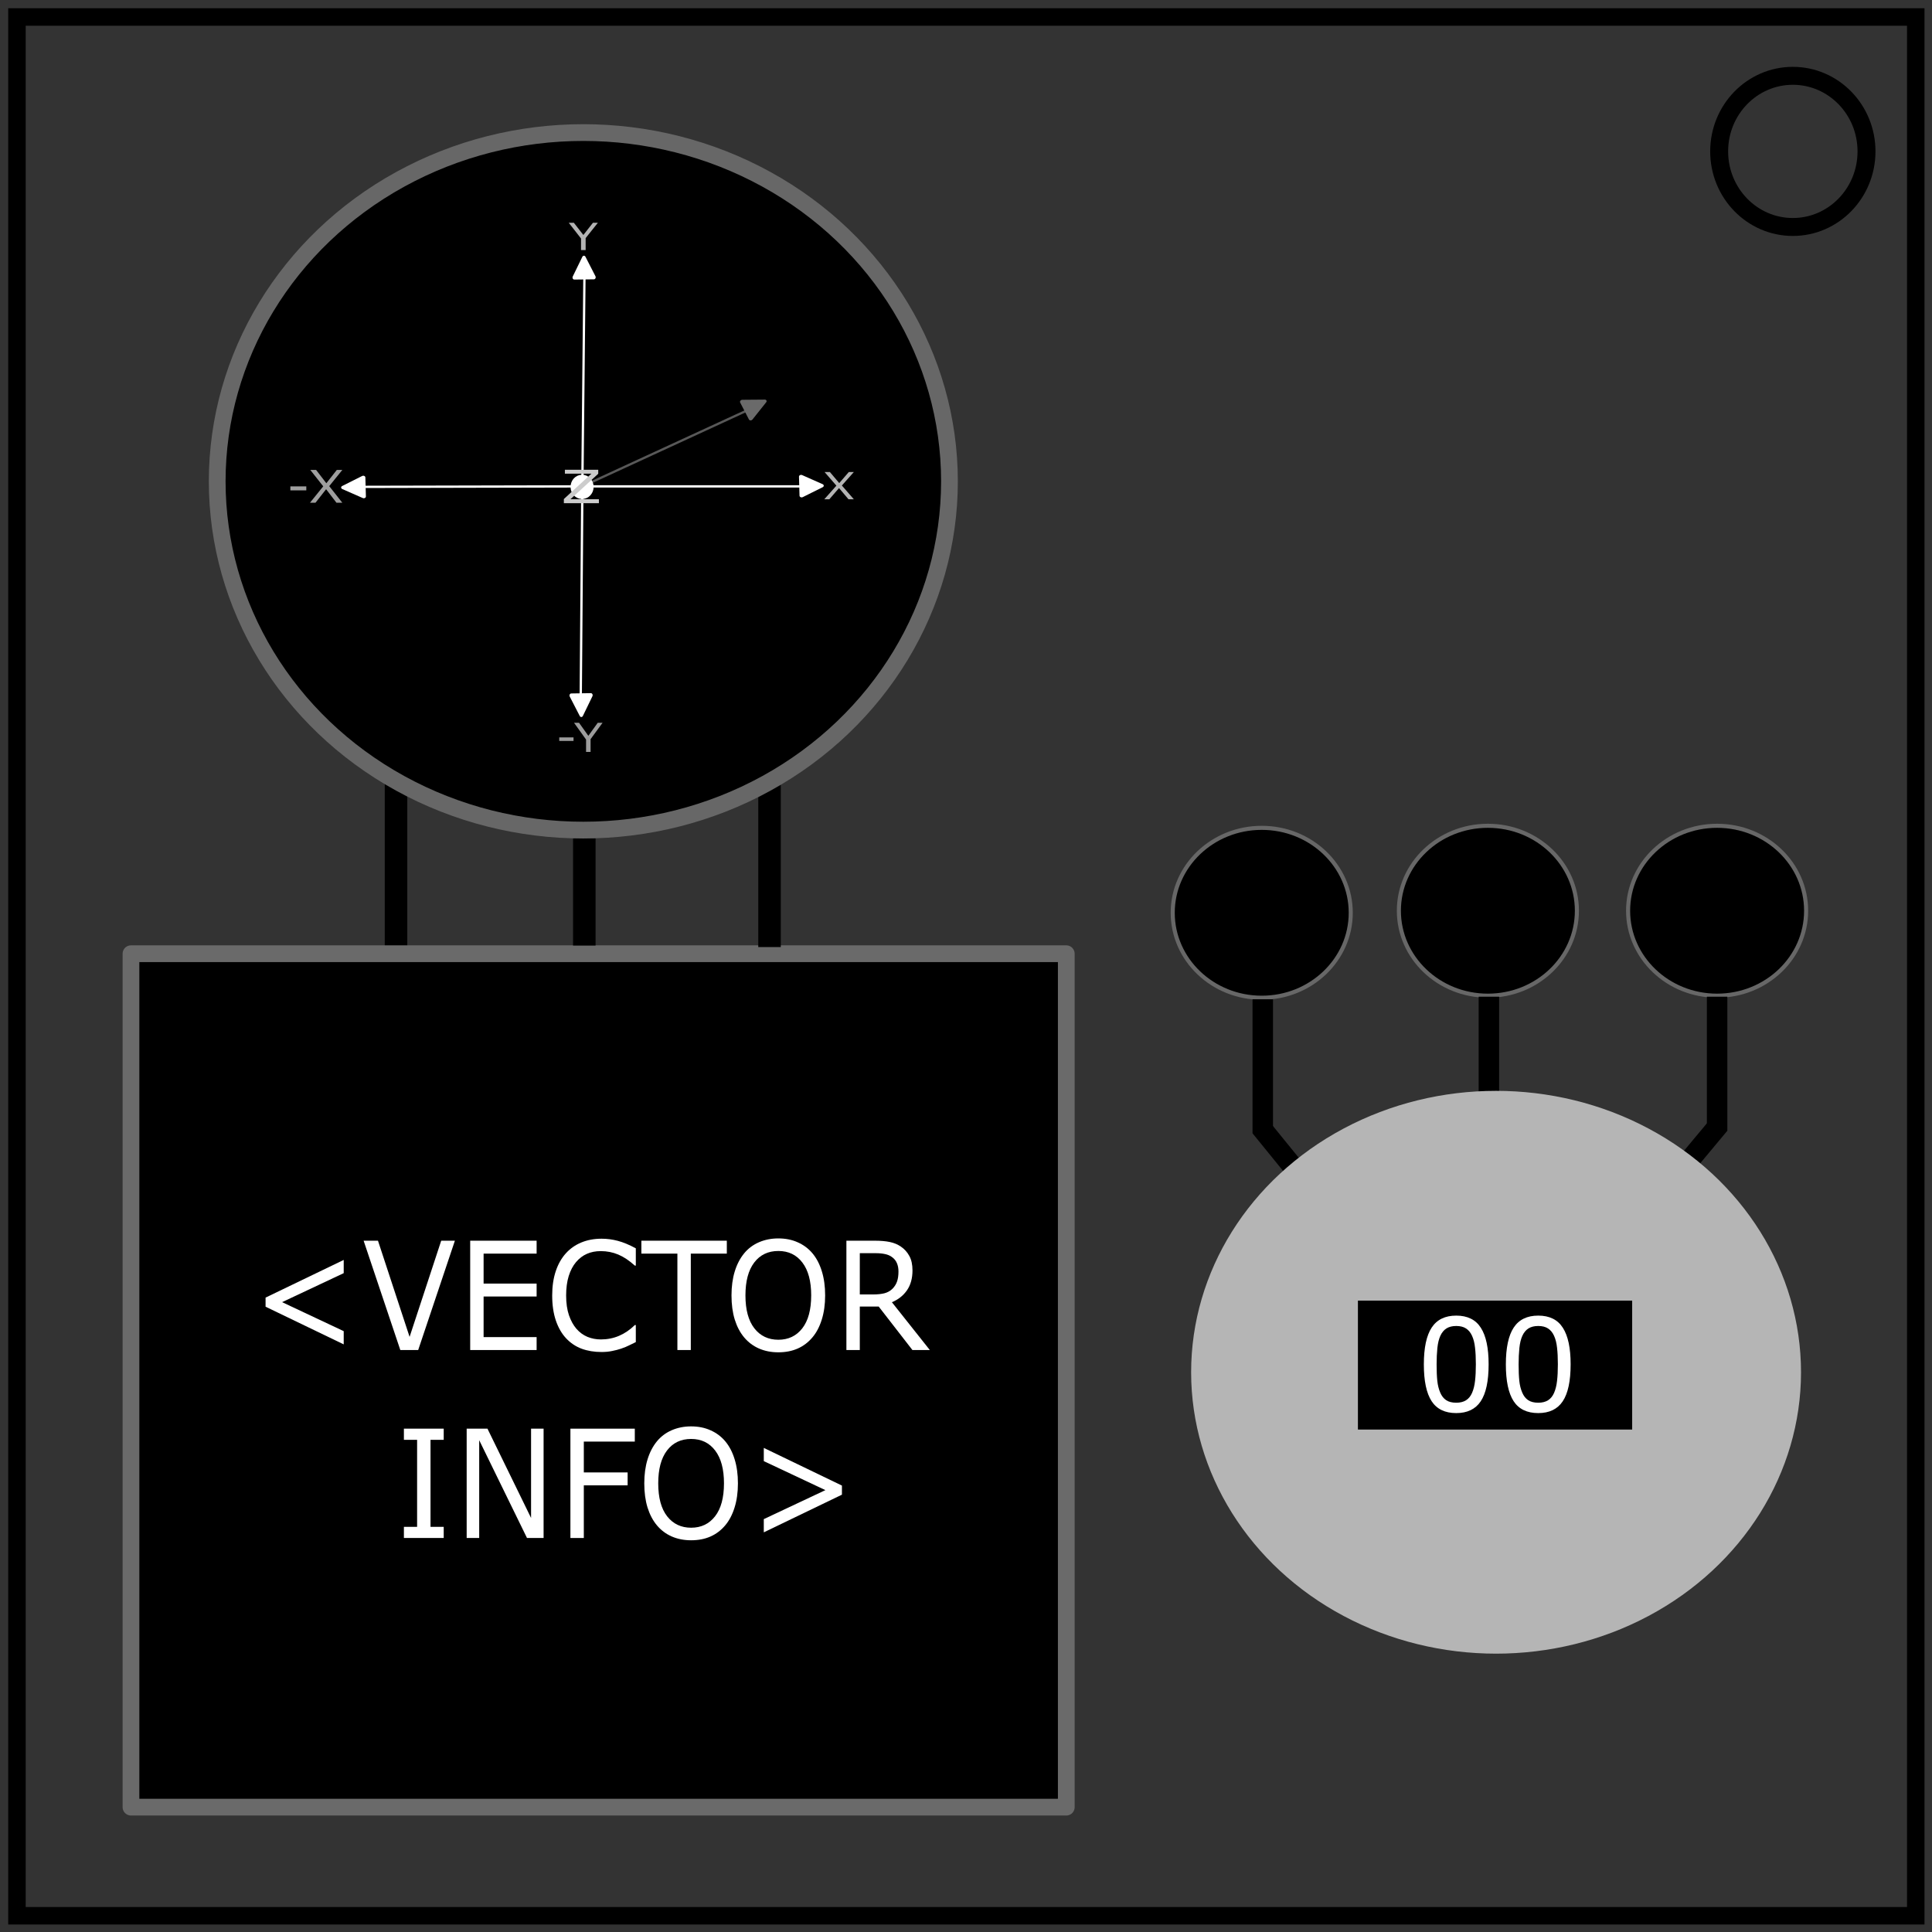 <?xml version="1.0" encoding="UTF-8" standalone="no"?>
<!-- Created with Inkscape (http://www.inkscape.org/) -->

<svg
   xmlns:dc="http://purl.org/dc/elements/1.1/"
   xmlns:cc="http://creativecommons.org/ns#"
   xmlns:rdf="http://www.w3.org/1999/02/22-rdf-syntax-ns#"
   xmlns:svg="http://www.w3.org/2000/svg"
   xmlns="http://www.w3.org/2000/svg"
   xmlns:sodipodi="http://sodipodi.sourceforge.net/DTD/sodipodi-0.dtd"
   xmlns:inkscape="http://www.inkscape.org/namespaces/inkscape"
   version="1.1"
   id="svg2"
   width="600"
   height="600"
   viewBox="0 0 600 600"
   sodipodi:docname="Vectors.svg"
   inkscape:version="0.92.4 (5da689c313, 2019-01-14)">
  <rect x="0" y="0" width="600" height="600" fill="#333333" stroke="none"/>
  <defs
     id="defs6">
    <inkscape:perspective
       sodipodi:type="inkscape:persp3d"
       inkscape:vp_x="0 : 300 : 1"
       inkscape:vp_y="0 : 1000 : 0"
       inkscape:vp_z="600 : 300 : 1"
       inkscape:persp3d-origin="300 : 200 : 1"
       id="perspective818" />
  </defs>
  <sodipodi:namedview
     pagecolor="#ffffff"
     bordercolor="#666666"
     borderopacity="1"
     objecttolerance="10"
     gridtolerance="10"
     guidetolerance="10"
     inkscape:pageopacity="0"
     inkscape:pageshadow="2"
     inkscape:window-width="1920"
     inkscape:window-height="1051"
     id="namedview4"
     showgrid="false"
     inkscape:zoom="3.1466666"
     inkscape:cx="415.50674"
     inkscape:cy="198.69074"
     inkscape:window-x="-9"
     inkscape:window-y="-9"
     inkscape:window-maximized="1"
     inkscape:current-layer="svg2" />
  <rect
     style="fill:none;fill-opacity:1;stroke:#000000;stroke-width:5.429;stroke-miterlimit:4;stroke-dasharray:none;stroke-opacity:1"
     id="rect9"
     width="589.689"
     height="589.68"
     x="5.267"
     y="5.276" />
  <ellipse
     style="fill:none;fill-opacity:1;stroke:#000000;stroke-width:5.571;stroke-miterlimit:4;stroke-dasharray:none;stroke-opacity:1"
     id="path4530"
     cx="556.78"
     cy="47.017"
     rx="22.881"
     ry="23.473" />
  <rect
     style="fill:#000000;fill-opacity:1;stroke:none;stroke-width:6.439;stroke-linecap:butt;stroke-linejoin:round;stroke-miterlimit:4;stroke-dasharray:none;stroke-opacity:1"
     id="rect858-4"
     width="6.992"
     height="51.165"
     x="119.492"
     y="242.638" />
  <rect
     style="fill:#000000;fill-opacity:1;stroke:#6a6a6a;stroke-width:5.2;stroke-linecap:butt;stroke-linejoin:round;stroke-miterlimit:4;stroke-dasharray:none;stroke-opacity:1"
     id="rect907"
     width="290.466"
     height="265.042"
     x="40.678"
     y="296.186" />
  <g
     aria-label="&lt;VECTOR     INFO&gt;"
     transform="scale(0.96,1.041)"
     style="font-style:normal;font-variant:normal;font-weight:normal;font-stretch:normal;font-size:44.861px;line-height:1.25;font-family:sans-serif;-inkscape-font-specification:sans-serif;letter-spacing:0px;word-spacing:0px;fill:#000000;fill-opacity:1;stroke:none;stroke-width:1.122"
     id="text924">
    <path
       d="M 111.19,401.063 85.912,389.826 v -2.716 L 111.19,375.873 v 3.943 l -19.933,8.652 19.933,8.652 z"
       style="fill:#ffffff;fill-opacity:1;stroke-width:1.122"
       id="path837" />
    <path
       d="m 147.157,370.134 -11.872,32.616 h -5.783 l -11.872,-32.616 h 4.644 l 10.229,28.695 10.229,-28.695 z"
       style="fill:#ffffff;fill-opacity:1;stroke-width:1.122"
       id="path839" />
    <path
       d="m 173.596,402.75 h -21.488 v -32.616 h 21.488 v 3.855 h -17.151 v 8.937 h 17.151 v 3.855 h -17.151 v 12.113 h 17.151 z"
       style="fill:#ffffff;fill-opacity:1;stroke-width:1.122"
       id="path841" />
    <path
       d="m 205.686,400.384 q -1.205,0.526 -2.19,0.986 -0.964,0.46 -2.541,0.964 -1.336,0.416 -2.913,0.701 -1.555,0.307 -3.439,0.307 -3.549,0 -6.462,-0.986 -2.891,-1.008 -5.038,-3.132 -2.103,-2.081 -3.286,-5.279 -1.183,-3.22 -1.183,-7.469 0,-4.03 1.139,-7.207 1.139,-3.176 3.286,-5.367 2.081,-2.125 5.016,-3.242 2.957,-1.117 6.549,-1.117 2.629,0 5.235,0.635 2.629,0.635 5.827,2.234 v 5.148 h -0.329 q -2.694,-2.256 -5.345,-3.286 -2.65,-1.03 -5.673,-1.03 -2.475,0 -4.469,0.81 -1.971,0.789 -3.527,2.475 -1.511,1.643 -2.366,4.162 -0.832,2.497 -0.832,5.783 0,3.439 0.92,5.914 0.942,2.475 2.409,4.03 1.533,1.621 3.57,2.41 2.059,0.767 4.337,0.767 3.132,0 5.87,-1.073 2.738,-1.073 5.126,-3.22 h 0.307 z"
       style="fill:#ffffff;fill-opacity:1;stroke-width:1.122"
       id="path843" />
    <path
       d="m 235.126,373.989 h -11.653 v 28.761 h -4.337 V 373.989 h -11.653 v -3.855 h 27.644 z"
       style="fill:#ffffff;fill-opacity:1;stroke-width:1.122"
       id="path845" />
    <path
       d="m 262.814,373.88 q 1.993,2.19 3.045,5.367 1.073,3.176 1.073,7.207 0,4.03 -1.095,7.229 -1.073,3.176 -3.023,5.301 -2.015,2.212 -4.775,3.329 -2.738,1.117 -6.265,1.117 -3.439,0 -6.265,-1.139 -2.804,-1.139 -4.775,-3.308 -1.971,-2.169 -3.045,-5.323 -1.051,-3.154 -1.051,-7.207 0,-3.987 1.051,-7.141 1.051,-3.176 3.067,-5.432 1.928,-2.147 4.775,-3.286 2.87,-1.139 6.243,-1.139 3.505,0 6.287,1.161 2.804,1.139 4.753,3.264 z m -0.394,12.573 q 0,-6.352 -2.848,-9.791 -2.848,-3.461 -7.776,-3.461 -4.972,0 -7.82,3.461 -2.826,3.439 -2.826,9.791 0,6.418 2.891,9.835 2.891,3.395 7.754,3.395 4.863,0 7.732,-3.395 2.891,-3.417 2.891,-9.835 z"
       style="fill:#ffffff;fill-opacity:1;stroke-width:1.122"
       id="path847" />
    <path
       d="m 300.796,402.75 h -5.629 l -10.909,-12.968 h -6.111 v 12.968 h -4.337 v -32.616 h 9.134 q 2.957,0 4.929,0.394 1.971,0.372 3.549,1.358 1.774,1.117 2.76,2.826 1.008,1.687 1.008,4.293 0,3.527 -1.774,5.914 -1.774,2.366 -4.885,3.57 z m -10.142,-23.438 q 0,-1.402 -0.504,-2.475 -0.482,-1.095 -1.621,-1.84 -0.942,-0.635 -2.234,-0.876 -1.292,-0.263 -3.045,-0.263 h -5.104 v 12.31 h 4.381 q 2.059,0 3.592,-0.35 1.533,-0.372 2.607,-1.358 0.986,-0.92 1.446,-2.103 0.482,-1.205 0.482,-3.045 z"
       style="fill:#ffffff;fill-opacity:1;stroke-width:1.122"
       id="path849" />
    <path
       d="m 143.543,458.826 h -12.88 v -3.329 h 4.271 V 429.539 h -4.271 v -3.329 h 12.88 v 3.329 h -4.271 v 25.957 h 4.271 z"
       style="fill:#ffffff;fill-opacity:1;stroke-width:1.122"
       id="path851" />
    <path
       d="m 175.852,458.826 h -5.367 l -15.465,-29.177 v 29.177 h -4.052 V 426.21 h 6.725 l 14.107,26.636 V 426.21 h 4.052 z"
       style="fill:#ffffff;fill-opacity:1;stroke-width:1.122"
       id="path853" />
    <path
       d="m 205.358,430.065 h -16.494 v 9.2 h 14.172 v 3.855 h -14.172 v 15.706 h -4.337 V 426.21 h 20.831 z"
       style="fill:#ffffff;fill-opacity:1;stroke-width:1.122"
       id="path855" />
    <path
       d="m 234.601,429.956 q 1.993,2.19 3.045,5.367 1.073,3.176 1.073,7.207 0,4.03 -1.095,7.229 -1.073,3.176 -3.023,5.301 -2.015,2.212 -4.775,3.329 -2.738,1.117 -6.265,1.117 -3.439,0 -6.265,-1.139 -2.804,-1.139 -4.775,-3.308 -1.971,-2.169 -3.045,-5.323 -1.051,-3.154 -1.051,-7.207 0,-3.987 1.051,-7.141 1.051,-3.176 3.067,-5.432 1.928,-2.147 4.775,-3.286 2.869,-1.139 6.243,-1.139 3.505,0 6.287,1.161 2.804,1.139 4.753,3.264 z m -0.394,12.573 q 0,-6.352 -2.848,-9.791 -2.848,-3.461 -7.776,-3.461 -4.972,0 -7.82,3.461 -2.826,3.439 -2.826,9.791 0,6.418 2.891,9.835 2.891,3.395 7.754,3.395 4.863,0 7.732,-3.395 2.891,-3.417 2.891,-9.835 z"
       style="fill:#ffffff;fill-opacity:1;stroke-width:1.122"
       id="path857" />
    <path
       d="m 272.364,445.902 -25.278,11.237 v -3.943 l 19.933,-8.652 -19.933,-8.652 v -3.943 l 25.278,11.237 z"
       style="fill:#ffffff;fill-opacity:1;stroke-width:1.122"
       id="path859" />
  </g>
  <ellipse
     style="fill:#000000;fill-opacity:1;stroke:#676767;stroke-width:1.265;stroke-linecap:butt;stroke-linejoin:round;stroke-miterlimit:4;stroke-dasharray:none;stroke-opacity:1"
     id="path816-6"
     cx="391.843"
     cy="283.475"
     rx="27.644"
     ry="26.382" />
  <ellipse
     style="fill:#000000;fill-opacity:1;stroke:#676767;stroke-width:1.265;stroke-linecap:butt;stroke-linejoin:round;stroke-miterlimit:4;stroke-dasharray:none;stroke-opacity:1"
     id="path816-6-8"
     cx="462.076"
     cy="282.839"
     rx="27.644"
     ry="26.382" />
  <ellipse
     style="fill:#000000;fill-opacity:1;stroke:#676767;stroke-width:1.265;stroke-linecap:butt;stroke-linejoin:round;stroke-miterlimit:4;stroke-dasharray:none;stroke-opacity:1"
     id="path816-6-2"
     cx="533.263"
     cy="282.839"
     rx="27.644"
     ry="26.382" />
  <rect
     style="fill:#000000;fill-opacity:1;stroke:none;stroke-width:5.2;stroke-linecap:butt;stroke-linejoin:round;stroke-miterlimit:4;stroke-dasharray:none;stroke-opacity:1"
     id="rect858"
     width="6.992"
     height="33.369"
     x="177.966"
     y="260.275" />
  <rect
     style="fill:#000000;fill-opacity:1;stroke:none;stroke-width:6.439;stroke-linecap:butt;stroke-linejoin:round;stroke-miterlimit:4;stroke-dasharray:none;stroke-opacity:1"
     id="rect858-4-6"
     width="6.992"
     height="51.165"
     x="235.487"
     y="242.955" />
  <ellipse
     style="fill:#000000;fill-opacity:1;stroke:#676767;stroke-width:5.2;stroke-linecap:butt;stroke-linejoin:round;stroke-miterlimit:4;stroke-dasharray:none;stroke-opacity:1"
     id="path816"
     cx="181.159"
     cy="149.483"
     rx="113.706"
     ry="108.313" />
  <path
     style="fill:none;stroke:#ffffff;stroke-width:0.717px;stroke-linecap:butt;stroke-linejoin:miter;stroke-opacity:1"
     d="m 181.509,85.032 -0.654,66.015 h 69.994"
     id="path834"
     inkscape:connector-curvature="0" />
  <path
     style="fill:none;stroke:#585858;stroke-width:0.717px;stroke-linecap:butt;stroke-linejoin:miter;stroke-opacity:1"
     d="m 180.855,151.047 52.332,-24.121"
     id="path836"
     inkscape:connector-curvature="0" />
  <path
     sodipodi:type="star"
     style="fill:#ffffff;fill-opacity:1;stroke:#ffffff;stroke-width:5.2;stroke-linecap:butt;stroke-linejoin:round;stroke-miterlimit:4;stroke-dasharray:none;stroke-opacity:1"
     id="path838"
     sodipodi:sides="3"
     sodipodi:cx="118.65012"
     sodipodi:cy="76.860832"
     sodipodi:r1="16.500959"
     sodipodi:r2="8.2504797"
     sodipodi:arg1="0.51238946"
     sodipodi:arg2="1.559587"
     inkscape:flatsided="true"
     inkscape:rounded="0"
     inkscape:randomized="0"
     d="m 133.032,84.951 -28.579,0.32 14.012,-24.91 z"
     inkscape:transform-center-x="-0.019705641"
     inkscape:transform-center-y="-0.99547804"
     transform="matrix(0.213,0,0,0.246,156.108,65.207)" />
  <path
     sodipodi:type="star"
     style="fill:#ffffff;fill-opacity:1;stroke:#ffffff;stroke-width:5.2;stroke-linecap:butt;stroke-linejoin:round;stroke-miterlimit:4;stroke-dasharray:none;stroke-opacity:1"
     id="path838-0"
     sodipodi:sides="3"
     sodipodi:cx="118.65012"
     sodipodi:cy="76.860832"
     sodipodi:r1="16.500959"
     sodipodi:r2="8.2504797"
     sodipodi:arg1="0.51238946"
     sodipodi:arg2="1.559587"
     inkscape:flatsided="true"
     inkscape:rounded="0"
     inkscape:randomized="0"
     d="m 133.032,84.951 -28.579,0.32 14.012,-24.91 z"
     inkscape:transform-center-x="-1.0046896"
     inkscape:transform-center-y="0.047088139"
     transform="matrix(0.003,0.207,-0.254,0.003,270.137,126.137)" />
  <path
     sodipodi:type="star"
     style="fill:#6a6a6a;fill-opacity:1;stroke:#6a6a6a;stroke-width:5.2;stroke-linecap:butt;stroke-linejoin:round;stroke-miterlimit:4;stroke-dasharray:none;stroke-opacity:1"
     id="path838-4"
     sodipodi:sides="3"
     sodipodi:cx="118.65012"
     sodipodi:cy="76.860832"
     sodipodi:r1="16.500959"
     sodipodi:r2="8.2504797"
     sodipodi:arg1="0.51238946"
     sodipodi:arg2="1.559587"
     inkscape:flatsided="true"
     inkscape:rounded="0"
     inkscape:randomized="0"
     d="m 133.032,84.951 -28.579,0.32 14.012,-24.91 z"
     inkscape:transform-center-x="-0.25532682"
     inkscape:transform-center-y="0.87002417"
     transform="matrix(0.093,0.186,-0.228,0.107,240.181,96.165)" />
  <ellipse
     style="fill:#f6f6f6;fill-opacity:1;stroke:#ffffff;stroke-width:3.728;stroke-linecap:butt;stroke-linejoin:round;stroke-miterlimit:4;stroke-dasharray:none;stroke-opacity:1"
     id="path870"
     cx="180.773"
     cy="151.206"
     rx="1.717"
     ry="1.904" />
  <g
     aria-label="X"
     transform="matrix(0.809,0,0,0.635,93.007,16.744)"
     style="font-style:normal;font-variant:normal;font-weight:normal;font-stretch:normal;font-size:18.353px;line-height:1.25;font-family:serif;-inkscape-font-specification:serif;letter-spacing:0px;word-spacing:0px;fill:#b3b3b3;fill-opacity:1;stroke:none;stroke-width:0.459"
     id="text881">
    <path
       d="m 212.819,204.478 -4.606,6.595 4.597,6.748 h -2.052 l -3.638,-5.493 -3.728,5.493 h -1.936 l 4.651,-6.667 -4.543,-6.676 h 2.043 l 3.593,5.422 3.674,-5.422 z"
       style="font-style:normal;font-variant:normal;font-weight:normal;font-stretch:normal;font-family:sans-serif;-inkscape-font-specification:sans-serif;fill:#b3b3b3;stroke-width:0.459"
       id="path901"
       inkscape:connector-curvature="0" />
  </g>
  <g
     aria-label="Y"
     transform="matrix(0.809,0,0,0.635,93.007,16.744)"
     style="font-style:normal;font-variant:normal;font-weight:normal;font-stretch:normal;font-size:18.353px;line-height:1.25;font-family:serif;-inkscape-font-specification:serif;letter-spacing:0px;word-spacing:0px;fill:#b3b3b3;fill-opacity:1;stroke:none;stroke-width:0.459"
     id="text881-5">
    <path
       d="m 114.549,82.585 -4.696,7.492 v 5.852 h -1.774 v -5.663 l -4.714,-7.68 h 1.963 l 3.647,5.968 3.683,-5.968 z"
       style="font-style:normal;font-variant:normal;font-weight:normal;font-stretch:normal;font-family:sans-serif;-inkscape-font-specification:sans-serif;fill:#b3b3b3;stroke-width:0.459"
       id="path904"
       inkscape:connector-curvature="0" />
  </g>
  <path
     style="fill:none;stroke:#ffffff;stroke-width:0.717px;stroke-linecap:butt;stroke-linejoin:miter;stroke-opacity:1"
     d="m 180.35,217.064 0.505,-66.017 -69.994,0.158"
     id="path834-2"
     inkscape:connector-curvature="0" />
  <path
     sodipodi:type="star"
     style="fill:#ffffff;fill-opacity:1;stroke:#ffffff;stroke-width:5.2;stroke-linecap:butt;stroke-linejoin:round;stroke-miterlimit:4;stroke-dasharray:none;stroke-opacity:1"
     id="path838-48"
     sodipodi:sides="3"
     sodipodi:cx="118.65012"
     sodipodi:cy="76.860832"
     sodipodi:r1="16.500959"
     sodipodi:r2="8.2504797"
     sodipodi:arg1="0.51238946"
     sodipodi:arg2="1.559587"
     inkscape:flatsided="true"
     inkscape:rounded="0"
     inkscape:randomized="0"
     d="m 133.032,84.951 -28.579,0.32 14.012,-24.91 z"
     inkscape:transform-center-x="0.024285579"
     inkscape:transform-center-y="0.992012"
     transform="matrix(-0.213,4.8107632e-4,-5.5556485e-4,-0.246,205.796,236.831)" />
  <path
     sodipodi:type="star"
     style="fill:#ffffff;fill-opacity:1;stroke:#ffffff;stroke-width:5.2;stroke-linecap:butt;stroke-linejoin:round;stroke-miterlimit:4;stroke-dasharray:none;stroke-opacity:1"
     id="path838-0-2"
     sodipodi:sides="3"
     sodipodi:cx="118.65012"
     sodipodi:cy="76.860832"
     sodipodi:r1="16.500959"
     sodipodi:r2="8.2504797"
     sodipodi:arg1="0.51238946"
     sodipodi:arg2="1.559587"
     inkscape:flatsided="true"
     inkscape:rounded="0"
     inkscape:randomized="0"
     d="m 133.032,84.951 -28.579,0.32 14.012,-24.91 z"
     inkscape:transform-center-x="1.0012953"
     inkscape:transform-center-y="-0.051810437"
     transform="matrix(-0.003,-0.207,0.254,-0.004,91.63,176.158)" />
  <g
     aria-label="Z"
     transform="matrix(1.103,0,0,0.821,60.956,-17.299)"
     style="font-style:normal;font-variant:normal;font-weight:normal;font-stretch:normal;font-size:17.389px;line-height:1.25;font-family:sans-serif;-inkscape-font-specification:sans-serif;letter-spacing:0px;word-spacing:0px;fill:#cccccc;fill-opacity:1;stroke:none;stroke-width:0.435"
     id="text874">
    <path
       d="m 113.362,211.405 h -9.866 v -1.562 l 7.752,-9.586 h -7.463 v -1.494 h 9.391 v 1.52 l -7.829,9.629 h 8.015 z"
       style="fill:#cccccc;stroke-width:0.435"
       id="path876"
       inkscape:connector-curvature="0" />
  </g>
  <g
     aria-label="-X"
     transform="scale(1.076,0.929)"
     style="font-style:normal;font-variant:normal;font-weight:normal;font-stretch:normal;font-size:15.105px;line-height:1.25;font-family:sans-serif;-inkscape-font-specification:sans-serif;letter-spacing:0px;word-spacing:0px;fill:#000000;fill-opacity:1;stroke:none;stroke-width:0.378"
     id="text890">
    <path
       d="m 88.406,163.928 h -4.602 v -1.335 h 4.602 z"
       style="fill:#9f9f9f;fill-opacity:1;stroke-width:0.378"
       id="path896" />
    <path
       d="m 98.813,157.084 -3.791,5.428 3.784,5.554 h -1.689 l -2.994,-4.521 -3.068,4.521 h -1.593 l 3.828,-5.487 -3.739,-5.495 h 1.682 l 2.958,4.462 3.024,-4.462 z"
       style="fill:#9f9f9f;fill-opacity:1;stroke-width:0.378"
       id="path898" />
  </g>
  <g
     aria-label="-Y"
     transform="scale(1.081,0.925)"
     style="font-style:normal;font-variant:normal;font-weight:normal;font-stretch:normal;font-size:13.469px;line-height:1.25;font-family:sans-serif;-inkscape-font-specification:sans-serif;letter-spacing:0px;word-spacing:0px;fill:#000000;fill-opacity:1;stroke:none;stroke-width:0.337"
     id="text894">
    <path
       d="m 164.769,248.762 h -4.104 v -1.19 h 4.104 z"
       style="fill:#9c9c9c;fill-opacity:1;stroke-width:0.337"
       id="path902" />
    <path
       d="m 173.115,242.658 -3.446,5.498 v 4.295 h -1.302 v -4.157 l -3.459,-5.636 h 1.44 l 2.677,4.38 2.703,-4.38 z"
       style="fill:#9c9c9c;fill-opacity:1;stroke-width:0.337"
       id="path905" />
  </g>
  <rect
     style="fill:#000000;fill-opacity:1;stroke:none;stroke-width:5.2;stroke-linecap:butt;stroke-linejoin:round;stroke-miterlimit:4;stroke-dasharray:none;stroke-opacity:1"
     id="rect890"
     width="6.356"
     height="31.78"
     x="459.216"
     y="309.534" />
  <rect
     style="fill:#000000;fill-opacity:1;stroke:none;stroke-width:5.952;stroke-linecap:butt;stroke-linejoin:round;stroke-miterlimit:4;stroke-dasharray:none;stroke-opacity:1"
     id="rect890-6"
     width="6.356"
     height="41.631"
     x="530.085"
     y="309.534" />
  <rect
     style="fill:#000000;fill-opacity:1;stroke:none;stroke-width:5.952;stroke-linecap:butt;stroke-linejoin:round;stroke-miterlimit:4;stroke-dasharray:none;stroke-opacity:1"
     id="rect890-6-3"
     width="6.356"
     height="41.631"
     x="388.983"
     y="310.328" />
  <rect
     style="fill:#000000;fill-opacity:1;stroke:none;stroke-width:5.2;stroke-linecap:butt;stroke-linejoin:round;stroke-miterlimit:4;stroke-dasharray:none;stroke-opacity:1"
     id="rect922"
     width="6.356"
     height="25.424"
     x="79.952"
     y="518.451"
     transform="rotate(-39.094)" />
  <rect
     style="fill:#000000;fill-opacity:1;stroke:none;stroke-width:5.2;stroke-linecap:butt;stroke-linejoin:round;stroke-miterlimit:4;stroke-dasharray:none;stroke-opacity:1"
     id="rect922-5"
     width="6.356"
     height="25.424"
     x="630.514"
     y="-74.045"
     transform="rotate(39.841)" />
  <ellipse
     style="fill:#b5b5b5;fill-opacity:1;stroke:none;stroke-width:5.2;stroke-linecap:butt;stroke-linejoin:round;stroke-miterlimit:4;stroke-dasharray:none;stroke-opacity:1"
     id="path909"
     cx="464.619"
     cy="426.165"
     rx="94.703"
     ry="87.394" />
  <rect
     style="fill:#000000;fill-opacity:1;stroke:none;stroke-width:5.2;stroke-linecap:butt;stroke-linejoin:round;stroke-miterlimit:4;stroke-dasharray:none;stroke-opacity:1"
     id="rect911"
     width="85.169"
     height="40.042"
     x="421.716"
     y="403.919" />
  <g
     aria-label="00"
     style="font-style:normal;font-variant:normal;font-weight:normal;font-stretch:normal;font-size:40px;line-height:1.25;font-family:sans-serif;-inkscape-font-specification:sans-serif;letter-spacing:0px;word-spacing:0px;fill:#000000;fill-opacity:1;stroke:none"
     id="text915"
     transform="translate(-1.589,1.589)">
    <path
       d="m 463.895,422.102 q 0,7.832 -2.461,11.504 -2.441,3.652 -7.598,3.652 -5.234,0 -7.656,-3.711 -2.402,-3.711 -2.402,-11.406 0,-7.754 2.441,-11.445 2.441,-3.711 7.617,-3.711 5.234,0 7.637,3.77 2.422,3.75 2.422,11.348 z m -5.137,8.867 q 0.684,-1.582 0.918,-3.711 0.254,-2.148 0.254,-5.156 0,-2.969 -0.254,-5.156 -0.234,-2.188 -0.938,-3.711 -0.684,-1.504 -1.875,-2.266 -1.172,-0.762 -3.027,-0.762 -1.836,0 -3.047,0.762 -1.191,0.762 -1.895,2.305 -0.664,1.445 -0.918,3.77 -0.234,2.324 -0.234,5.098 0,3.047 0.215,5.098 0.215,2.051 0.918,3.672 0.645,1.523 1.816,2.324 1.191,0.801 3.145,0.801 1.836,0 3.047,-0.762 1.211,-0.762 1.875,-2.305 z"
       style="fill:#ffffff;fill-opacity:1"
       id="path917"
       inkscape:connector-curvature="0" />
    <path
       d="m 489.363,422.102 q 0,7.832 -2.461,11.504 -2.441,3.652 -7.598,3.652 -5.234,0 -7.656,-3.711 -2.402,-3.711 -2.402,-11.406 0,-7.754 2.441,-11.445 2.441,-3.711 7.617,-3.711 5.234,0 7.637,3.77 2.422,3.75 2.422,11.348 z m -5.137,8.867 q 0.684,-1.582 0.918,-3.711 0.254,-2.148 0.254,-5.156 0,-2.969 -0.254,-5.156 -0.234,-2.188 -0.938,-3.711 -0.684,-1.504 -1.875,-2.266 -1.172,-0.762 -3.027,-0.762 -1.836,0 -3.047,0.762 -1.191,0.762 -1.895,2.305 -0.664,1.445 -0.918,3.77 -0.234,2.324 -0.234,5.098 0,3.047 0.215,5.098 0.215,2.051 0.918,3.672 0.645,1.523 1.816,2.324 1.191,0.801 3.145,0.801 1.836,0 3.047,-0.762 1.211,-0.762 1.875,-2.305 z"
       style="fill:#ffffff;fill-opacity:1"
       id="path919"
       inkscape:connector-curvature="0" />
  </g>
</svg>
